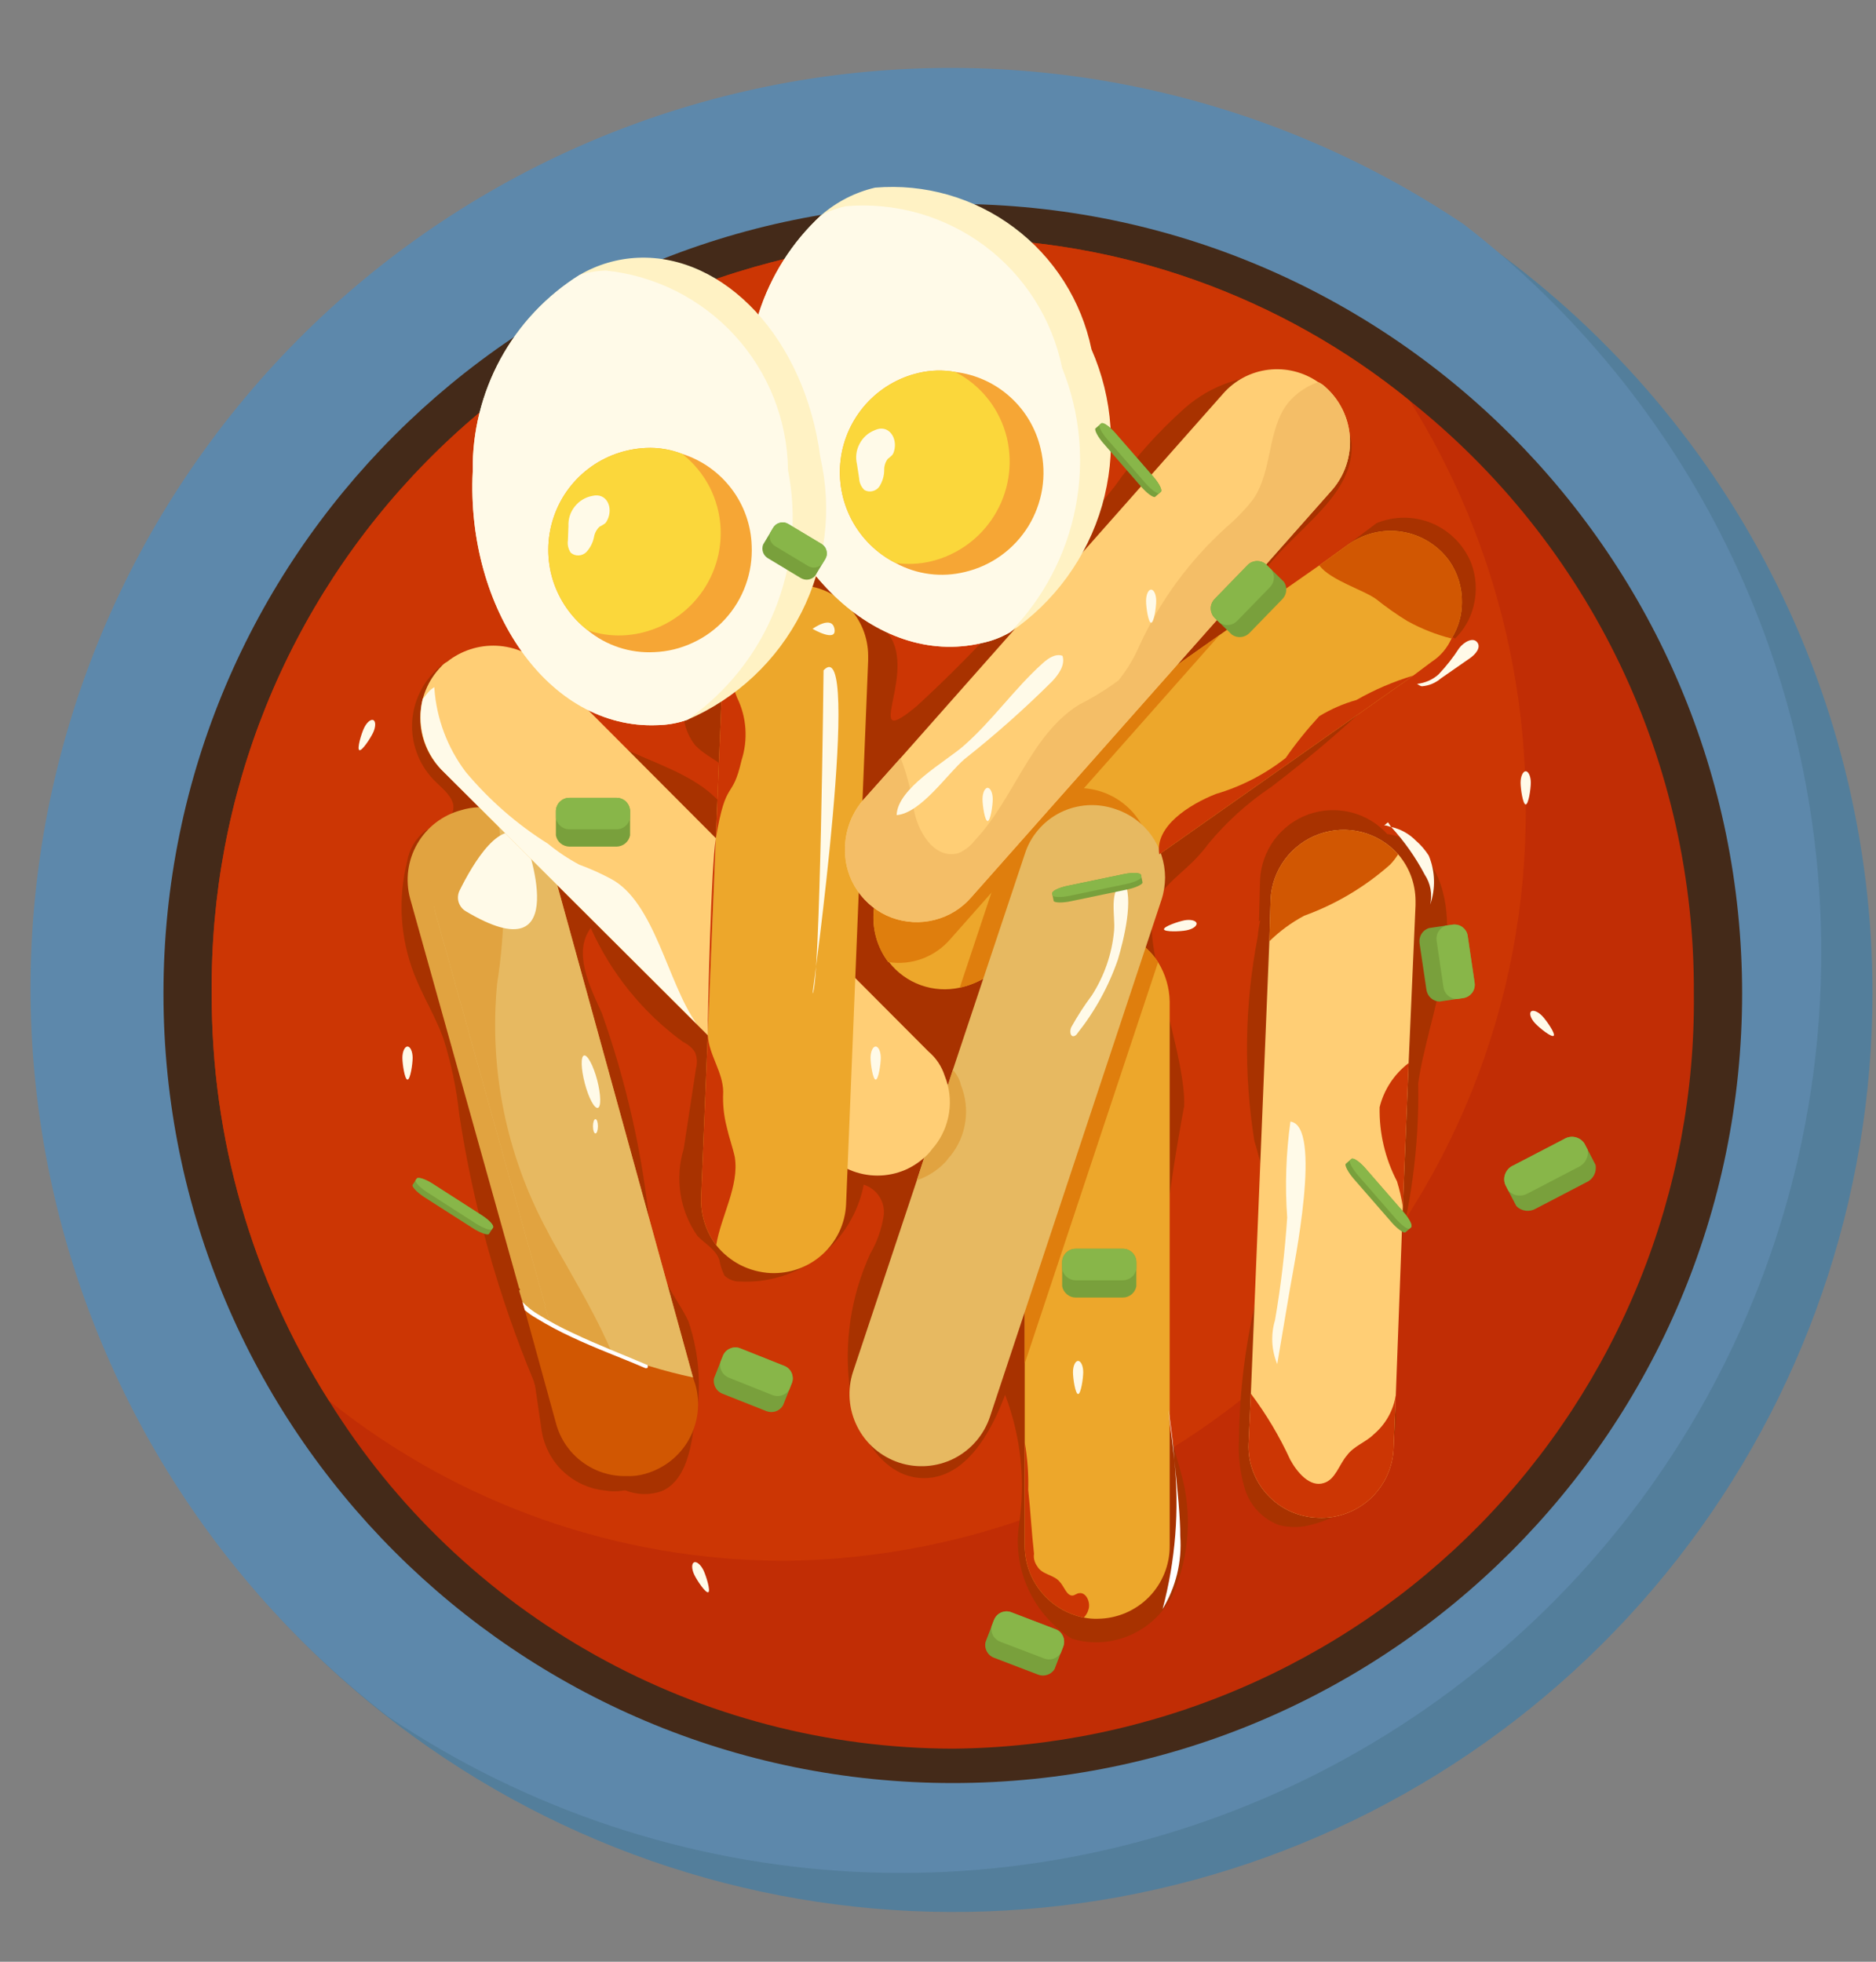 <svg width="22" height="23" viewBox="0 0 22 23" fill="none" xmlns="http://www.w3.org/2000/svg">
<rect x="0" y="0" width="22" height="23" fill="#808080" stroke="none"/>
<path d="M21.959 11.648C21.957 14.052 21.152 16.386 19.671 18.279C18.19 20.173 16.118 21.517 13.786 22.098C11.453 22.678 8.993 22.463 6.798 21.485C4.602 20.507 2.796 18.823 1.667 16.701C0.538 14.579 0.151 12.14 0.568 9.772C0.984 7.405 2.18 5.245 3.965 3.635C5.751 2.026 8.023 1.059 10.421 0.889C12.819 0.72 15.204 1.357 17.199 2.699C18.665 3.686 19.866 5.019 20.696 6.579C21.526 8.14 21.96 9.88 21.959 11.648Z" fill="#537E9B"/>
<path d="M21.358 11.174C21.358 13.13 20.825 15.049 19.818 16.726C18.81 18.403 17.366 19.774 15.639 20.694C13.912 21.613 11.968 22.045 10.014 21.945C8.061 21.844 6.171 21.215 4.548 20.123C2.333 18.41 0.871 15.904 0.47 13.133C0.068 10.362 0.76 7.543 2.399 5.273C4.037 3.002 6.494 1.458 9.25 0.965C12.006 0.472 14.846 1.07 17.169 2.632C18.474 3.641 19.531 4.935 20.257 6.416C20.983 7.897 21.36 9.525 21.358 11.174Z" fill="#5D88AB"/>
<path d="M11.174 20.905C16.286 20.905 20.43 16.76 20.43 11.648C20.43 6.535 16.286 2.391 11.174 2.391C6.061 2.391 1.917 6.535 1.917 11.648C1.917 16.76 6.061 20.905 11.174 20.905Z" fill="#442A19"/>
<path d="M19.864 11.648C19.876 12.8 19.66 13.943 19.229 15.012C18.798 16.08 18.161 17.054 17.354 17.876C16.547 18.698 15.586 19.353 14.525 19.804C13.465 20.255 12.326 20.492 11.174 20.502C9.708 20.499 8.267 20.123 6.987 19.409C5.707 18.695 4.629 17.667 3.857 16.422C2.953 14.994 2.477 13.338 2.483 11.648C2.472 10.496 2.688 9.353 3.118 8.284C3.549 7.215 4.186 6.242 4.993 5.42C5.8 4.597 6.762 3.942 7.822 3.492C8.883 3.041 10.021 2.804 11.174 2.794C13.126 2.795 15.018 3.467 16.532 4.698C17.578 5.529 18.421 6.586 18.998 7.79C19.575 8.994 19.871 10.313 19.864 11.648Z" fill="#C12D05"/>
<path d="M17.892 9.445C17.913 11.771 17.009 14.01 15.379 15.67C13.75 17.33 11.528 18.276 9.202 18.299C7.258 18.299 5.373 17.637 3.857 16.422C2.953 14.994 2.477 13.338 2.483 11.648C2.472 10.496 2.688 9.353 3.118 8.284C3.549 7.215 4.186 6.242 4.993 5.42C5.8 4.597 6.762 3.942 7.822 3.492C8.883 3.041 10.021 2.804 11.174 2.794C13.126 2.795 15.018 3.467 16.532 4.698C17.421 6.121 17.893 7.766 17.892 9.445Z" fill="#CC3604"/>
<path d="M16.273 9.784C16.246 9.828 16.214 9.869 16.178 9.907C15.883 10.167 15.542 10.37 15.172 10.505C15.022 10.584 14.884 10.685 14.764 10.804L14.777 10.315C14.785 10.145 14.844 9.981 14.945 9.844C15.047 9.708 15.187 9.604 15.347 9.547C15.508 9.491 15.681 9.483 15.846 9.525C16.011 9.567 16.16 9.657 16.273 9.784V9.784Z" fill="#A83200"/>
<path d="M16.631 12.704C16.645 13.445 16.545 14.184 16.334 14.895C16.247 15.041 16.178 15.197 16.129 15.36C16.052 15.735 16.303 16.094 16.365 16.472C16.397 16.782 16.317 17.094 16.139 17.351C15.961 17.608 15.697 17.793 15.395 17.872C15.267 17.911 15.131 17.914 15.001 17.881C14.907 17.847 14.823 17.792 14.754 17.72C14.684 17.648 14.633 17.561 14.602 17.467C14.543 17.276 14.518 17.077 14.529 16.878C14.536 16.291 14.611 15.706 14.754 15.137C14.834 14.881 14.882 14.616 14.899 14.348C14.871 14.018 14.808 13.693 14.71 13.377C14.583 12.584 14.596 11.775 14.749 10.986C14.761 10.844 14.794 10.704 14.846 10.571C15.095 10.026 16.202 9.437 16.683 9.998C17.305 10.724 16.74 11.903 16.631 12.704Z" fill="#A83200"/>
<path d="M12.367 6.551C12.61 6.274 12.845 5.991 13.073 5.701C13.312 5.365 13.588 5.057 13.896 4.783C14.051 4.647 14.232 4.543 14.428 4.478C14.623 4.413 14.83 4.387 15.036 4.403C15.241 4.425 15.433 4.515 15.581 4.66C15.729 4.804 15.823 4.994 15.85 5.199C15.893 6.006 14.705 6.399 14.606 7.202C15.116 7.045 15.49 6.5 16.023 6.509C16.132 6.516 16.238 6.547 16.334 6.599C16.429 6.651 16.513 6.723 16.579 6.81C16.644 6.898 16.691 6.998 16.714 7.104C16.738 7.21 16.739 7.321 16.717 7.427C16.632 7.663 16.486 7.871 16.293 8.031C15.856 8.457 15.394 8.856 14.909 9.226C14.631 9.412 14.382 9.637 14.169 9.895C13.86 10.319 13.493 10.368 13.507 10.893C13.521 11.418 13.905 12.443 13.887 12.967C13.706 13.93 13.589 14.903 13.536 15.88C13.615 16.351 13.72 16.818 13.852 17.277C13.982 17.741 13.95 18.236 13.76 18.68C13.659 18.896 13.482 19.069 13.264 19.167C13.046 19.265 12.799 19.282 12.57 19.213C12.349 19.076 12.173 18.877 12.063 18.641C11.953 18.405 11.913 18.142 11.949 17.884C12.029 17.369 11.973 16.841 11.787 16.354C11.617 16.804 11.327 17.323 10.845 17.33C10.349 17.338 10.036 16.784 9.968 16.293C9.894 15.749 9.977 15.195 10.207 14.696C10.287 14.559 10.339 14.409 10.363 14.253C10.373 14.174 10.355 14.095 10.312 14.029C10.269 13.962 10.204 13.913 10.129 13.89C10.064 14.223 9.881 14.521 9.613 14.729C9.346 14.938 9.012 15.043 8.674 15.025C8.641 15.026 8.609 15.02 8.579 15.008C8.548 14.996 8.521 14.979 8.497 14.956C8.467 14.898 8.446 14.836 8.436 14.771C8.394 14.65 8.269 14.582 8.179 14.491C8.076 14.344 8.008 14.175 7.981 13.998C7.953 13.821 7.966 13.64 8.018 13.469L8.162 12.527C8.179 12.464 8.175 12.398 8.151 12.337C8.116 12.284 8.067 12.243 8.01 12.216C7.539 11.873 7.166 11.412 6.928 10.88C6.718 11.164 6.91 11.555 7.057 11.876C7.345 12.687 7.535 13.529 7.622 14.385C7.656 14.614 7.723 14.837 7.82 15.047C7.897 15.2 8.002 15.337 8.073 15.492C8.214 15.905 8.234 16.35 8.131 16.774C8.09 17.051 8.016 17.375 7.757 17.484C7.618 17.532 7.466 17.528 7.329 17.472C7.071 17.343 6.843 17.162 6.658 16.941C6.473 16.719 6.337 16.462 6.256 16.184C5.841 15.185 5.549 14.138 5.386 13.068C5.354 12.764 5.291 12.464 5.199 12.173C5.104 11.913 4.955 11.675 4.855 11.416C4.694 10.998 4.665 10.54 4.774 10.105C4.796 9.965 4.869 9.838 4.978 9.748C5.094 9.669 5.272 9.648 5.311 9.513C5.351 9.379 5.213 9.266 5.112 9.169C5.024 9.085 4.955 8.985 4.907 8.874C4.859 8.762 4.833 8.643 4.832 8.522C4.831 8.401 4.855 8.281 4.901 8.169C4.947 8.057 5.015 7.956 5.101 7.87C5.187 7.785 5.289 7.718 5.401 7.673C5.514 7.628 5.634 7.606 5.755 7.608C5.876 7.61 5.995 7.636 6.106 7.685C6.217 7.734 6.316 7.805 6.399 7.893C6.535 8.037 6.62 8.221 6.748 8.372C7.205 8.912 8.104 8.924 8.516 9.498C8.693 9.462 8.691 9.189 8.568 9.057C8.446 8.925 8.261 8.862 8.143 8.726C8.07 8.628 8.026 8.512 8.015 8.391C8.004 8.27 8.026 8.148 8.08 8.038C8.26 7.622 8.481 7.226 8.742 6.855C8.92 6.68 9.538 6.785 9.788 6.778C10.056 6.771 10.27 7.227 10.427 7.445C10.758 7.907 10.09 8.827 10.75 8.279C11.332 7.745 11.872 7.167 12.367 6.551Z" fill="#A83200"/>
<path d="M17.281 7.104C17.246 7.249 17.171 7.382 17.064 7.486C16.899 7.4 16.746 7.293 16.609 7.168C16.503 7.062 16.403 6.95 16.311 6.832C16.191 6.691 15.846 6.629 15.754 6.426L16.142 6.134C16.349 6.048 16.583 6.048 16.79 6.134C16.998 6.221 17.163 6.386 17.249 6.593C17.313 6.756 17.324 6.935 17.281 7.104Z" fill="#A83200"/>
<path d="M7.318 17.475C7.241 17.488 7.162 17.488 7.085 17.474C6.902 17.454 6.73 17.373 6.597 17.245C6.464 17.117 6.378 16.948 6.351 16.766L6.151 15.398C6.709 15.842 7.337 16.189 8.011 16.424L8.028 16.508C8.045 16.618 8.04 16.731 8.014 16.839C7.987 16.947 7.94 17.049 7.874 17.139C7.808 17.229 7.725 17.305 7.63 17.363C7.534 17.42 7.428 17.459 7.318 17.475Z" fill="#A83200"/>
<path d="M8.127 16.15C7.946 16.129 7.768 16.088 7.597 16.027C7.22 15.893 6.852 15.733 6.495 15.551C6.488 15.552 6.48 15.551 6.473 15.549C6.466 15.547 6.46 15.543 6.454 15.538V15.524C6.345 15.47 6.25 15.415 6.155 15.361L6.128 15.266L6.087 15.13C6.101 15.13 6.101 15.116 6.087 15.102L4.809 10.533C4.751 10.316 4.782 10.086 4.894 9.892C5.006 9.698 5.191 9.557 5.407 9.499C5.54 9.458 5.682 9.453 5.818 9.484C5.954 9.515 6.08 9.581 6.182 9.676C6.31 9.783 6.405 9.924 6.454 10.084L8.127 16.15Z" fill="#E1A340"/>
<path d="M8.127 16.15C7.946 16.129 7.768 16.088 7.597 16.027C7.255 15.913 6.923 15.772 6.604 15.606C6.571 15.582 6.534 15.564 6.495 15.551C6.488 15.552 6.48 15.552 6.473 15.549C6.466 15.547 6.46 15.543 6.454 15.538V15.524L6.427 15.442L6.386 15.306C6.4 15.306 6.4 15.293 6.386 15.279L5.108 10.71C5.062 10.538 5.072 10.356 5.135 10.19C5.199 10.024 5.313 9.882 5.461 9.785C5.538 9.738 5.62 9.701 5.706 9.676C5.861 9.628 6.027 9.628 6.182 9.676C6.31 9.783 6.405 9.924 6.454 10.084L8.127 16.15Z" fill="#E7B961"/>
<path d="M7.286 16.441C7.272 16.468 6.617 15.578 6.604 15.606C6.571 15.582 6.534 15.564 6.495 15.551C6.488 15.552 6.48 15.551 6.473 15.549C6.466 15.547 6.46 15.543 6.454 15.538V15.524L6.427 15.442L6.386 15.306C6.4 15.306 6.4 15.293 6.386 15.279L5.108 10.709C5.013 10.356 4.981 9.83 5.281 9.64C5.417 9.857 5.698 9.334 5.834 9.565C5.934 10.219 5.932 10.885 5.829 11.539C5.734 12.537 5.938 13.54 6.413 14.422C6.577 14.762 7.436 16.074 7.286 16.441Z" fill="#E1A340"/>
<path d="M7.569 17.279C7.494 17.301 7.416 17.31 7.338 17.306C7.154 17.309 6.973 17.25 6.826 17.139C6.678 17.029 6.571 16.872 6.522 16.694L6.155 15.361C6.763 15.733 7.43 15.999 8.127 16.15L8.154 16.231C8.185 16.338 8.194 16.451 8.181 16.561C8.168 16.672 8.134 16.779 8.079 16.877C8.025 16.974 7.952 17.059 7.865 17.128C7.777 17.197 7.677 17.248 7.569 17.279Z" fill="#D15702"/>
<path d="M17.144 7.064C17.144 7.214 17.101 7.36 17.022 7.486C16.973 7.597 16.893 7.692 16.791 7.758L16.573 7.921L13.595 10.016L13.499 10.084V10.097L11.582 11.444C11.482 11.508 11.371 11.555 11.255 11.58C11.103 11.613 10.944 11.603 10.797 11.55C10.65 11.497 10.522 11.404 10.426 11.281C10.412 11.281 10.412 11.267 10.398 11.253C10.268 11.067 10.217 10.837 10.255 10.613C10.293 10.389 10.418 10.189 10.602 10.056L14.302 7.445L15.471 6.629L15.811 6.384C15.994 6.253 16.221 6.199 16.442 6.235C16.664 6.27 16.863 6.393 16.995 6.575C17.095 6.718 17.147 6.89 17.144 7.064Z" fill="#EDA72B"/>
<path d="M13.499 10.084V10.097L11.582 11.444C11.482 11.508 11.371 11.555 11.255 11.58L11.84 9.825C11.903 9.633 12.032 9.47 12.204 9.364C12.376 9.259 12.58 9.218 12.78 9.249C12.979 9.28 13.161 9.381 13.293 9.534C13.425 9.687 13.498 9.882 13.499 10.084V10.084Z" fill="#DF7E0D"/>
<path d="M14.302 7.445L11.146 11.009C11.059 11.111 10.947 11.19 10.821 11.238C10.695 11.286 10.559 11.3 10.426 11.281C10.412 11.281 10.412 11.267 10.398 11.253C10.268 11.067 10.217 10.837 10.255 10.613C10.293 10.389 10.418 10.189 10.602 10.057L14.302 7.445Z" fill="#DF7E0D"/>
<path d="M13.717 11.743V18.122C13.719 18.347 13.631 18.564 13.473 18.725C13.315 18.885 13.099 18.977 12.874 18.979C12.819 18.981 12.764 18.976 12.71 18.965C12.515 18.926 12.339 18.821 12.213 18.667C12.086 18.514 12.017 18.321 12.017 18.122V11.743C12.019 11.518 12.11 11.302 12.271 11.144C12.431 10.986 12.648 10.898 12.874 10.9C13.014 10.899 13.152 10.933 13.276 10.999C13.4 11.066 13.505 11.163 13.581 11.281C13.667 11.42 13.714 11.579 13.717 11.743Z" fill="#EDA72B"/>
<path d="M13.581 11.281L12.017 15.986V11.743C12.019 11.518 12.11 11.302 12.271 11.144C12.431 10.986 12.648 10.898 12.874 10.9C13.014 10.899 13.152 10.933 13.276 10.999C13.4 11.066 13.505 11.163 13.581 11.281Z" fill="#DF7E0D"/>
<path d="M13.663 10.288C13.662 10.376 13.649 10.463 13.622 10.546L11.609 16.612C11.538 16.824 11.386 17 11.186 17.101C10.986 17.201 10.754 17.218 10.542 17.148C10.329 17.077 10.153 16.926 10.053 16.726C9.952 16.526 9.934 16.294 10.004 16.082L10.752 13.838L11.174 12.545L12.017 10.016C12.05 9.91 12.104 9.813 12.176 9.729C12.248 9.644 12.336 9.576 12.435 9.526C12.534 9.477 12.642 9.448 12.752 9.441C12.863 9.434 12.973 9.449 13.078 9.485C13.248 9.54 13.396 9.647 13.501 9.792C13.605 9.936 13.662 10.109 13.663 10.288Z" fill="#E7B961"/>
<path d="M11.146 13.552C11.119 13.579 11.106 13.606 11.078 13.633C10.987 13.726 10.875 13.796 10.752 13.838L11.174 12.545C11.221 12.595 11.254 12.656 11.269 12.722C11.324 12.859 11.342 13.008 11.32 13.154C11.299 13.3 11.239 13.437 11.146 13.552Z" fill="#E1A340"/>
<path d="M16.6 10.56V10.614L16.519 12.464L16.451 14.15L16.369 16.354L16.342 16.993C16.33 17.216 16.23 17.426 16.065 17.576C15.899 17.726 15.681 17.805 15.458 17.795C15.347 17.792 15.238 17.767 15.136 17.722C15.035 17.677 14.944 17.611 14.868 17.53C14.792 17.45 14.733 17.354 14.694 17.25C14.655 17.146 14.637 17.036 14.642 16.925L14.669 16.34L14.886 11.036L14.9 10.546C14.908 10.376 14.967 10.213 15.068 10.076C15.17 9.939 15.31 9.836 15.47 9.779C15.631 9.722 15.804 9.714 15.969 9.756C16.134 9.799 16.283 9.889 16.396 10.016C16.527 10.167 16.599 10.36 16.6 10.56Z" fill="#FFCE75"/>
<path d="M7.583 16C7.297 15.878 7.012 15.769 6.726 15.633C6.586 15.569 6.45 15.496 6.318 15.415C6.248 15.374 6.184 15.324 6.128 15.266L6.155 15.361C6.197 15.397 6.243 15.429 6.291 15.456C6.423 15.537 6.559 15.609 6.699 15.674C6.985 15.81 7.284 15.918 7.569 16.041C7.583 16.041 7.597 16.041 7.597 16.027C7.597 16.014 7.597 16 7.583 16Z" fill="white"/>
<path d="M5.461 10.683C5.421 10.659 5.392 10.621 5.378 10.576C5.365 10.532 5.369 10.484 5.389 10.442C5.537 10.142 5.889 9.528 6.159 9.846C6.159 9.846 6.761 11.46 5.461 10.683Z" fill="#FFFAE8"/>
<path d="M10.956 13.443C10.929 13.47 10.915 13.498 10.888 13.525C10.811 13.606 10.719 13.671 10.616 13.716C10.513 13.76 10.402 13.783 10.29 13.783C10.178 13.783 10.067 13.76 9.964 13.716C9.861 13.671 9.768 13.606 9.691 13.525L5.176 9.023C5.017 8.861 4.929 8.644 4.929 8.418C4.929 8.191 5.017 7.974 5.176 7.812C5.195 7.79 5.218 7.772 5.244 7.758C5.409 7.628 5.615 7.561 5.825 7.571C6.035 7.581 6.235 7.667 6.386 7.812L10.888 12.328C10.977 12.403 11.043 12.502 11.079 12.614C11.134 12.75 11.152 12.899 11.13 13.045C11.108 13.191 11.049 13.328 10.956 13.443Z" fill="#FFCE75"/>
<path d="M10.181 7.69V7.745L9.922 14.123C9.911 14.347 9.811 14.556 9.646 14.706C9.48 14.857 9.262 14.935 9.038 14.926C8.915 14.92 8.794 14.888 8.683 14.832C8.573 14.775 8.476 14.696 8.399 14.599C8.278 14.439 8.216 14.242 8.222 14.042L8.481 7.717V7.676C8.485 7.565 8.512 7.455 8.558 7.354C8.605 7.252 8.672 7.161 8.754 7.085C8.836 7.009 8.932 6.951 9.037 6.912C9.142 6.873 9.253 6.856 9.365 6.861C9.582 6.864 9.79 6.953 9.943 7.108C10.095 7.263 10.181 7.472 10.181 7.69Z" fill="#EDA72B"/>
<path d="M8.168 12.002L5.176 9.023C5.073 8.914 5 8.781 4.962 8.636C4.924 8.491 4.922 8.339 4.958 8.193C4.985 8.166 4.999 8.139 5.026 8.112C5.045 8.09 5.068 8.071 5.094 8.057V8.071C5.119 8.426 5.247 8.766 5.461 9.05C5.737 9.38 6.063 9.665 6.427 9.893C6.541 9.987 6.664 10.069 6.794 10.138C6.92 10.184 7.043 10.239 7.161 10.302C7.678 10.573 7.828 11.525 8.168 12.002Z" fill="#FFFAE8"/>
<path d="M7.011 12.989C7.051 12.979 7.047 12.832 7.003 12.663C6.958 12.493 6.889 12.364 6.849 12.375C6.809 12.385 6.813 12.531 6.858 12.701C6.902 12.871 6.971 13 7.011 12.989Z" fill="#FFFAE8"/>
<path d="M6.983 13.289C6.999 13.289 7.012 13.251 7.012 13.205C7.012 13.158 6.999 13.121 6.983 13.121C6.967 13.121 6.954 13.158 6.954 13.205C6.954 13.251 6.967 13.289 6.983 13.289Z" fill="#FFFAE8"/>
<path d="M8.522 13.212C8.549 13.334 8.59 13.443 8.617 13.566C8.671 13.906 8.454 14.259 8.399 14.599C8.278 14.439 8.216 14.242 8.222 14.042L8.481 7.717C8.549 7.867 8.603 8.084 8.644 8.18C8.756 8.408 8.774 8.672 8.696 8.914C8.585 9.402 8.517 9.106 8.395 9.827C8.34 10.153 8.3 11.812 8.3 12.138C8.314 12.369 8.481 12.573 8.481 12.804C8.474 12.941 8.488 13.079 8.522 13.212Z" fill="#CC3604"/>
<path d="M9.529 7.373C9.529 7.373 9.755 7.207 9.786 7.373C9.816 7.54 9.529 7.373 9.529 7.373Z" fill="#FFFAE8"/>
<path d="M9.658 7.859C9.658 7.859 9.619 11.569 9.529 11.648C9.529 11.648 10.116 7.373 9.658 7.859Z" fill="#FFFAE8"/>
<path d="M15.621 5.745L11.391 10.519C11.278 10.65 11.128 10.743 10.961 10.785C10.793 10.828 10.617 10.818 10.455 10.758C10.294 10.697 10.155 10.588 10.057 10.445C9.959 10.303 9.907 10.134 9.909 9.961C9.908 9.753 9.98 9.551 10.113 9.39L10.562 8.887L14.343 4.616C14.479 4.46 14.668 4.36 14.874 4.335C15.08 4.31 15.288 4.362 15.458 4.48C15.488 4.494 15.516 4.512 15.54 4.535C15.71 4.685 15.815 4.896 15.83 5.123C15.845 5.35 15.77 5.574 15.621 5.745Z" fill="#FFCE75"/>
<path d="M16.995 6.575C16.863 6.393 16.664 6.27 16.442 6.235C16.221 6.199 15.994 6.253 15.811 6.384L15.471 6.629C15.607 6.806 15.988 6.915 16.138 7.024C16.255 7.117 16.377 7.204 16.505 7.282C16.668 7.372 16.842 7.441 17.022 7.486C17.101 7.36 17.144 7.214 17.144 7.064C17.147 6.89 17.095 6.718 16.995 6.575Z" fill="#D15702"/>
<path d="M15.471 8.397C15.329 8.551 15.197 8.715 15.077 8.887C14.834 9.078 14.557 9.221 14.261 9.308C13.948 9.431 13.54 9.689 13.595 10.016L16.573 7.921C16.341 7.991 16.117 8.087 15.907 8.207C15.754 8.25 15.607 8.314 15.471 8.397Z" fill="#CC3604"/>
<path d="M16.111 16.816C16.25 16.698 16.342 16.534 16.369 16.354L16.342 16.993C16.33 17.216 16.23 17.426 16.065 17.576C15.899 17.726 15.681 17.805 15.458 17.795C15.347 17.792 15.238 17.767 15.136 17.722C15.035 17.677 14.944 17.611 14.868 17.53C14.792 17.45 14.733 17.354 14.694 17.25C14.655 17.146 14.637 17.036 14.642 16.925L14.669 16.34C14.85 16.581 15.005 16.841 15.131 17.115C15.213 17.265 15.363 17.442 15.526 17.387C15.662 17.346 15.703 17.17 15.798 17.061C15.879 16.952 16.015 16.911 16.111 16.816Z" fill="#CC3604"/>
<path d="M16.519 12.464L16.451 14.15C16.436 14.049 16.413 13.949 16.383 13.851C16.243 13.582 16.173 13.283 16.179 12.981C16.23 12.775 16.35 12.593 16.519 12.464Z" fill="#CC3604"/>
<path d="M16.396 10.016C16.369 10.06 16.337 10.101 16.301 10.138C16.006 10.399 15.665 10.602 15.295 10.736C15.145 10.816 15.007 10.917 14.886 11.036L14.9 10.546C14.908 10.376 14.967 10.212 15.068 10.076C15.17 9.939 15.31 9.836 15.47 9.779C15.631 9.722 15.804 9.714 15.969 9.756C16.134 9.799 16.283 9.889 16.396 10.016Z" fill="#D15702"/>
<path d="M12.765 18.87C12.755 18.906 12.736 18.938 12.71 18.965C12.515 18.926 12.339 18.821 12.213 18.667C12.086 18.514 12.017 18.321 12.017 18.122V16.911C12.049 17.095 12.063 17.282 12.058 17.469C12.085 17.714 12.098 17.972 12.126 18.217C12.122 18.243 12.123 18.27 12.131 18.296C12.138 18.322 12.15 18.346 12.166 18.367C12.221 18.462 12.357 18.462 12.425 18.543C12.479 18.598 12.507 18.707 12.575 18.707C12.602 18.707 12.629 18.679 12.656 18.679C12.738 18.666 12.792 18.788 12.765 18.87Z" fill="#CC3604"/>
<path d="M15.621 5.745L11.391 10.519C11.278 10.65 11.128 10.743 10.961 10.785C10.793 10.828 10.617 10.818 10.455 10.758C10.294 10.697 10.155 10.588 10.057 10.445C9.959 10.303 9.907 10.134 9.909 9.961C9.908 9.753 9.98 9.551 10.113 9.39L10.562 8.887C10.633 9.071 10.684 9.263 10.711 9.458C10.752 9.744 10.956 10.084 11.242 10.002C11.317 9.969 11.382 9.918 11.432 9.853C11.895 9.363 12.085 8.615 12.656 8.261C12.818 8.179 12.973 8.084 13.118 7.976C13.218 7.851 13.3 7.714 13.363 7.568C13.605 7.041 13.953 6.569 14.383 6.18C14.498 6.082 14.603 5.973 14.696 5.854C14.927 5.514 14.859 5.038 15.104 4.725C15.197 4.613 15.32 4.528 15.458 4.48C15.488 4.494 15.515 4.512 15.539 4.535C15.71 4.685 15.815 4.896 15.83 5.123C15.845 5.35 15.77 5.574 15.621 5.745Z" fill="#F4BE67"/>
<path d="M12.34 7.987C12.416 7.905 12.494 7.797 12.46 7.689C12.378 7.659 12.292 7.718 12.227 7.777C11.894 8.076 11.636 8.452 11.299 8.746C11.085 8.933 10.524 9.241 10.515 9.557C10.801 9.532 11.107 9.075 11.312 8.899C11.672 8.615 12.015 8.31 12.34 7.987Z" fill="#FFFAE8"/>
<path d="M13.177 10.327C12.997 10.444 13.081 10.731 13.065 10.911C13.041 11.181 12.951 11.441 12.805 11.669C12.716 11.788 12.635 11.913 12.563 12.043C12.544 12.083 12.547 12.153 12.591 12.149C12.6 12.147 12.609 12.143 12.616 12.137C12.624 12.131 12.63 12.124 12.634 12.116C12.841 11.856 13.002 11.563 13.11 11.249C13.175 11.03 13.304 10.524 13.177 10.327Z" fill="#FFFAE8"/>
<path d="M13.772 17.12C13.76 16.962 13.743 16.796 13.717 16.621C13.679 16.36 13.725 16.697 13.772 17.12Z" fill="white"/>
<path d="M13.634 18.865C13.79 18.608 13.863 18.309 13.841 18.009C13.843 17.808 13.807 17.44 13.772 17.12C13.832 17.705 13.785 18.296 13.634 18.865Z" fill="white"/>
<path d="M11.847 7.412C11.742 7.473 11.629 7.516 11.511 7.54C10.265 7.831 9.051 6.613 8.828 5.025C8.735 4.575 8.759 4.108 8.899 3.671C9.039 3.233 9.29 2.838 9.627 2.526C9.809 2.367 10.027 2.255 10.262 2.2C10.844 2.151 11.423 2.317 11.891 2.667C12.358 3.016 12.682 3.524 12.8 4.096C13.054 4.673 13.098 5.321 12.924 5.927C12.749 6.532 12.368 7.058 11.847 7.412Z" fill="#FFF2C4"/>
<path d="M11.847 7.412C11.742 7.473 11.629 7.516 11.511 7.54C10.265 7.831 9.051 6.613 8.828 5.025C8.735 4.575 8.759 4.108 8.899 3.671C9.039 3.233 9.29 2.838 9.627 2.526C9.718 2.476 9.816 2.44 9.918 2.418C10.5 2.368 11.08 2.534 11.548 2.883C12.016 3.233 12.339 3.742 12.456 4.315C12.666 4.835 12.72 5.404 12.612 5.954C12.504 6.504 12.238 7.01 11.847 7.412Z" fill="#FFFAE8"/>
<path d="M12.204 5.263C12.241 5.416 12.247 5.575 12.222 5.731C12.197 5.886 12.142 6.035 12.06 6.169C11.977 6.303 11.869 6.42 11.741 6.512C11.614 6.604 11.469 6.67 11.316 6.706C11.04 6.774 10.75 6.736 10.501 6.6C10.283 6.489 10.104 6.313 9.989 6.097C9.874 5.881 9.829 5.635 9.858 5.393C9.887 5.15 9.991 4.922 10.154 4.739C10.317 4.557 10.532 4.429 10.77 4.373C10.912 4.339 11.059 4.335 11.202 4.361C11.442 4.39 11.667 4.492 11.846 4.654C12.025 4.815 12.15 5.028 12.204 5.263Z" fill="#F6A635"/>
<path d="M11.809 5.138C11.881 5.449 11.828 5.775 11.659 6.046C11.491 6.317 11.222 6.51 10.912 6.583C10.777 6.614 10.638 6.62 10.501 6.6C10.283 6.489 10.104 6.313 9.989 6.097C9.874 5.881 9.829 5.635 9.858 5.393C9.887 5.15 9.991 4.922 10.154 4.739C10.317 4.557 10.532 4.429 10.77 4.373C10.912 4.339 11.059 4.335 11.202 4.361C11.354 4.439 11.486 4.549 11.591 4.683C11.695 4.817 11.77 4.972 11.809 5.138Z" fill="#FBD73B"/>
<path d="M10.05 5.443L10.075 5.607C10.077 5.659 10.099 5.709 10.137 5.745C10.166 5.762 10.201 5.766 10.233 5.758C10.266 5.75 10.295 5.731 10.313 5.703C10.349 5.645 10.369 5.579 10.369 5.512C10.368 5.465 10.382 5.419 10.41 5.381C10.43 5.366 10.448 5.35 10.465 5.333C10.474 5.32 10.481 5.305 10.485 5.289C10.53 5.132 10.418 4.97 10.26 5.043C10.182 5.073 10.118 5.13 10.08 5.204C10.041 5.277 10.03 5.363 10.05 5.443Z" fill="#FFFAE8"/>
<path d="M8.061 8.439C7.947 8.479 7.828 8.5 7.707 8.502C6.429 8.554 5.465 7.13 5.544 5.528C5.537 5.068 5.649 4.615 5.868 4.211C6.088 3.807 6.408 3.467 6.798 3.223C7.006 3.101 7.242 3.032 7.483 3.022C8.492 2.981 9.438 3.963 9.62 5.361C9.761 5.976 9.682 6.62 9.398 7.182C9.113 7.745 8.64 8.189 8.061 8.439Z" fill="#FFF2C4"/>
<path d="M8.061 8.439C7.947 8.479 7.828 8.5 7.707 8.502C6.429 8.554 5.465 7.13 5.544 5.528C5.537 5.068 5.649 4.615 5.868 4.211C6.088 3.807 6.408 3.467 6.798 3.223C6.897 3.192 7 3.175 7.104 3.172C7.685 3.232 8.224 3.504 8.618 3.935C9.012 4.366 9.234 4.927 9.241 5.512C9.35 6.061 9.296 6.631 9.086 7.151C8.877 7.671 8.52 8.118 8.061 8.439Z" fill="#FFFAE8"/>
<path d="M8.815 6.396C8.822 6.553 8.799 6.71 8.745 6.858C8.692 7.006 8.61 7.142 8.503 7.259C8.397 7.375 8.269 7.469 8.126 7.535C7.984 7.602 7.829 7.64 7.672 7.646C7.389 7.661 7.11 7.569 6.891 7.389C6.698 7.239 6.556 7.033 6.483 6.8C6.411 6.566 6.412 6.316 6.487 6.082C6.561 5.849 6.705 5.645 6.9 5.496C7.094 5.348 7.33 5.263 7.574 5.252C7.72 5.245 7.865 5.269 8.001 5.322C8.231 5.395 8.432 5.538 8.578 5.73C8.724 5.922 8.807 6.155 8.815 6.396Z" fill="#F6A635"/>
<path d="M8.451 6.199C8.464 6.518 8.35 6.828 8.133 7.063C7.917 7.297 7.617 7.437 7.298 7.45C7.16 7.455 7.022 7.434 6.891 7.389C6.698 7.239 6.556 7.033 6.483 6.8C6.411 6.566 6.412 6.316 6.487 6.082C6.561 5.849 6.705 5.645 6.9 5.496C7.094 5.348 7.33 5.263 7.574 5.252C7.72 5.245 7.865 5.269 8.001 5.322C8.135 5.427 8.244 5.56 8.322 5.711C8.399 5.862 8.443 6.029 8.451 6.199Z" fill="#FBD73B"/>
<path d="M6.666 6.169L6.66 6.333C6.652 6.385 6.664 6.439 6.694 6.481C6.72 6.503 6.753 6.514 6.787 6.512C6.82 6.511 6.852 6.496 6.876 6.473C6.922 6.423 6.953 6.362 6.966 6.296C6.974 6.249 6.997 6.207 7.031 6.175C7.053 6.164 7.074 6.152 7.094 6.138C7.106 6.127 7.115 6.113 7.122 6.098C7.195 5.953 7.116 5.773 6.947 5.814C6.865 5.829 6.792 5.873 6.74 5.939C6.688 6.004 6.662 6.085 6.666 6.169Z" fill="#FFFAE8"/>
<path d="M15.133 13.15C15.081 13.523 15.068 13.9 15.095 14.275C15.068 14.678 15.021 15.081 14.952 15.479C14.901 15.649 14.911 15.83 14.978 15.993C15.028 15.697 15.078 15.402 15.128 15.106C15.174 14.834 15.512 13.198 15.133 13.15Z" fill="#FFFAE8"/>
<path d="M16.755 10.031C16.714 9.967 16.664 9.908 16.606 9.858C16.527 9.777 16.426 9.72 16.315 9.696C16.469 9.865 16.602 10.053 16.708 10.255C16.742 10.306 16.765 10.364 16.776 10.424C16.787 10.484 16.785 10.545 16.772 10.605C16.837 10.418 16.831 10.214 16.755 10.031Z" fill="#FFFAE8"/>
<path d="M16.232 9.679C16.261 9.673 16.287 9.692 16.315 9.696C16.3 9.68 16.291 9.657 16.276 9.641L16.232 9.679Z" fill="#FFFAE8"/>
<path d="M17.112 7.599C17.041 7.709 16.96 7.812 16.87 7.907C16.8 7.97 16.711 8.008 16.618 8.018C16.638 8.029 16.655 8.046 16.678 8.046C16.759 8.039 16.835 8.007 16.897 7.954L17.238 7.717C17.3 7.674 17.369 7.597 17.327 7.535C17.277 7.462 17.165 7.529 17.112 7.599Z" fill="#FFFAE8"/>
<path d="M9.285 16.219L9.263 16.276L9.256 16.293L9.188 16.464L9.181 16.48C9.161 16.512 9.131 16.536 9.095 16.548C9.059 16.559 9.021 16.558 8.986 16.544L8.471 16.34C8.436 16.326 8.407 16.3 8.39 16.267C8.372 16.234 8.366 16.196 8.373 16.159L8.38 16.143L8.448 15.971L8.454 15.955L8.477 15.898C8.485 15.878 8.496 15.861 8.51 15.846C8.525 15.831 8.542 15.819 8.561 15.811C8.58 15.802 8.601 15.798 8.622 15.798C8.642 15.797 8.663 15.801 8.682 15.809L9.197 16.014C9.216 16.021 9.234 16.033 9.249 16.047C9.264 16.062 9.276 16.079 9.284 16.098C9.292 16.117 9.296 16.138 9.297 16.158C9.297 16.179 9.293 16.2 9.285 16.219Z" fill="#79A03C"/>
<path d="M9.285 16.219L9.262 16.276L9.256 16.293C9.236 16.325 9.205 16.348 9.17 16.36C9.134 16.372 9.095 16.37 9.06 16.357L8.546 16.152C8.511 16.138 8.482 16.112 8.464 16.079C8.446 16.046 8.44 16.008 8.448 15.971L8.454 15.955L8.477 15.898C8.484 15.878 8.496 15.861 8.51 15.846C8.525 15.831 8.542 15.819 8.561 15.811C8.58 15.802 8.601 15.798 8.622 15.798C8.642 15.797 8.663 15.801 8.682 15.809L9.197 16.014C9.216 16.021 9.234 16.033 9.249 16.047C9.264 16.062 9.276 16.079 9.284 16.098C9.292 16.117 9.296 16.138 9.297 16.158C9.297 16.179 9.293 16.2 9.285 16.219Z" fill="#88B649"/>
<path d="M13.326 14.8V15.081C13.319 15.118 13.3 15.151 13.271 15.175C13.242 15.199 13.206 15.213 13.168 15.213H12.614C12.577 15.213 12.54 15.199 12.512 15.175C12.483 15.151 12.463 15.118 12.456 15.081V14.8C12.456 14.779 12.46 14.758 12.468 14.739C12.476 14.72 12.488 14.702 12.502 14.688C12.517 14.673 12.535 14.661 12.554 14.653C12.573 14.645 12.594 14.641 12.614 14.641H13.168C13.189 14.641 13.21 14.645 13.229 14.653C13.248 14.661 13.265 14.673 13.28 14.688C13.295 14.702 13.306 14.72 13.314 14.739C13.322 14.758 13.326 14.779 13.326 14.8Z" fill="#79A03C"/>
<path d="M13.326 14.8V14.879C13.319 14.916 13.3 14.949 13.271 14.973C13.242 14.997 13.206 15.01 13.168 15.011H12.614C12.577 15.01 12.54 14.997 12.512 14.973C12.483 14.949 12.463 14.916 12.456 14.879V14.8C12.456 14.779 12.46 14.758 12.468 14.739C12.476 14.72 12.488 14.702 12.502 14.688C12.517 14.673 12.535 14.661 12.554 14.653C12.573 14.645 12.594 14.641 12.614 14.641H13.168C13.189 14.641 13.21 14.645 13.229 14.653C13.248 14.661 13.265 14.673 13.28 14.688C13.295 14.702 13.306 14.72 13.314 14.739C13.322 14.758 13.326 14.779 13.326 14.8Z" fill="#88B649"/>
<path d="M12.469 19.305L12.447 19.362L12.44 19.379L12.374 19.551L12.368 19.567C12.349 19.6 12.319 19.624 12.283 19.636C12.247 19.648 12.209 19.648 12.174 19.634L11.656 19.436C11.621 19.423 11.592 19.398 11.574 19.365C11.555 19.332 11.549 19.294 11.556 19.257L11.562 19.24L11.628 19.068L11.634 19.052L11.656 18.994C11.663 18.975 11.675 18.957 11.689 18.942C11.703 18.927 11.72 18.915 11.739 18.906C11.758 18.898 11.779 18.893 11.8 18.892C11.82 18.892 11.841 18.895 11.86 18.903L12.377 19.101C12.397 19.108 12.415 19.119 12.43 19.133C12.445 19.148 12.457 19.165 12.466 19.184C12.474 19.203 12.479 19.223 12.479 19.244C12.48 19.265 12.476 19.285 12.469 19.305Z" fill="#79A03C"/>
<path d="M12.469 19.305L12.447 19.362L12.441 19.379C12.421 19.411 12.391 19.435 12.355 19.447C12.319 19.459 12.281 19.459 12.246 19.445L11.729 19.248C11.694 19.234 11.664 19.209 11.646 19.176C11.627 19.143 11.621 19.105 11.628 19.068L11.634 19.052L11.656 18.994C11.664 18.975 11.675 18.957 11.689 18.942C11.703 18.927 11.72 18.915 11.739 18.906C11.758 18.898 11.779 18.893 11.8 18.892C11.82 18.892 11.841 18.895 11.86 18.903L12.377 19.101C12.397 19.108 12.415 19.119 12.43 19.133C12.445 19.148 12.457 19.165 12.466 19.184C12.474 19.203 12.479 19.223 12.479 19.244C12.48 19.265 12.476 19.285 12.469 19.305Z" fill="#88B649"/>
<path d="M17.16 11.702L17.099 11.711L17.081 11.713L16.899 11.74L16.881 11.743C16.844 11.741 16.808 11.727 16.78 11.702C16.752 11.677 16.734 11.643 16.728 11.605L16.647 11.058C16.642 11.02 16.65 10.982 16.669 10.95C16.689 10.918 16.719 10.894 16.755 10.882L16.772 10.879L16.955 10.852L16.972 10.85L17.033 10.841C17.053 10.838 17.075 10.839 17.095 10.844C17.115 10.849 17.134 10.858 17.151 10.87C17.167 10.883 17.181 10.898 17.192 10.916C17.203 10.934 17.21 10.954 17.212 10.974L17.293 11.522C17.296 11.543 17.295 11.564 17.29 11.584C17.285 11.604 17.276 11.623 17.264 11.64C17.251 11.656 17.236 11.67 17.218 11.681C17.2 11.692 17.18 11.699 17.16 11.702Z" fill="#79A03C"/>
<path d="M17.16 11.702L17.099 11.711L17.081 11.713C17.044 11.712 17.008 11.697 16.98 11.672C16.952 11.647 16.933 11.613 16.928 11.576L16.847 11.028C16.842 10.991 16.85 10.953 16.869 10.921C16.889 10.889 16.919 10.865 16.955 10.852L16.972 10.85L17.033 10.841C17.053 10.838 17.075 10.839 17.095 10.844C17.115 10.849 17.134 10.858 17.151 10.87C17.167 10.883 17.181 10.898 17.192 10.916C17.203 10.934 17.209 10.954 17.212 10.974L17.293 11.522C17.296 11.543 17.295 11.564 17.29 11.584C17.285 11.604 17.276 11.623 17.264 11.64C17.251 11.656 17.236 11.67 17.218 11.681C17.2 11.692 17.18 11.699 17.16 11.702Z" fill="#88B649"/>
<path d="M7.389 9.512V9.794C7.382 9.831 7.362 9.864 7.333 9.888C7.305 9.912 7.268 9.925 7.231 9.926H6.677C6.639 9.925 6.603 9.912 6.574 9.888C6.545 9.864 6.526 9.831 6.519 9.794V9.512C6.519 9.492 6.523 9.471 6.531 9.452C6.539 9.433 6.55 9.415 6.565 9.4C6.58 9.386 6.597 9.374 6.616 9.366C6.636 9.358 6.656 9.354 6.677 9.354H7.231C7.251 9.354 7.272 9.358 7.291 9.366C7.31 9.374 7.328 9.386 7.343 9.4C7.357 9.415 7.369 9.433 7.377 9.452C7.385 9.471 7.389 9.492 7.389 9.512Z" fill="#79A03C"/>
<path d="M7.389 9.512V9.592C7.382 9.629 7.362 9.662 7.333 9.686C7.305 9.71 7.268 9.723 7.231 9.723H6.677C6.639 9.723 6.603 9.71 6.574 9.686C6.545 9.662 6.526 9.629 6.519 9.592V9.512C6.519 9.492 6.523 9.471 6.531 9.452C6.539 9.433 6.55 9.415 6.565 9.4C6.58 9.386 6.597 9.374 6.616 9.366C6.636 9.358 6.656 9.354 6.677 9.354H7.231C7.251 9.354 7.272 9.358 7.291 9.366C7.31 9.374 7.328 9.386 7.343 9.4C7.357 9.415 7.369 9.433 7.377 9.452C7.385 9.471 7.389 9.492 7.389 9.512Z" fill="#88B649"/>
<path d="M14.853 6.623L14.897 6.666L14.91 6.678L15.042 6.807L15.055 6.819C15.077 6.85 15.087 6.887 15.084 6.924C15.081 6.962 15.065 6.997 15.039 7.024L14.653 7.421C14.627 7.448 14.592 7.465 14.555 7.469C14.518 7.473 14.48 7.464 14.449 7.443L14.436 7.431L14.304 7.302L14.291 7.29L14.247 7.247C14.232 7.232 14.22 7.215 14.212 7.196C14.204 7.177 14.199 7.157 14.199 7.136C14.198 7.115 14.202 7.094 14.21 7.075C14.218 7.056 14.229 7.038 14.244 7.023L14.63 6.626C14.644 6.611 14.661 6.599 14.68 6.591C14.699 6.583 14.72 6.578 14.741 6.578C14.761 6.578 14.782 6.581 14.801 6.589C14.821 6.597 14.838 6.608 14.853 6.623Z" fill="#79A03C"/>
<path d="M14.853 6.623L14.897 6.666L14.91 6.678C14.931 6.709 14.942 6.746 14.939 6.784C14.936 6.821 14.92 6.856 14.894 6.883L14.508 7.28C14.482 7.307 14.447 7.324 14.41 7.328C14.373 7.332 14.335 7.323 14.304 7.302L14.291 7.29L14.247 7.247C14.232 7.233 14.22 7.215 14.212 7.196C14.203 7.177 14.199 7.157 14.199 7.136C14.198 7.115 14.202 7.094 14.21 7.075C14.218 7.056 14.229 7.038 14.244 7.023L14.629 6.626C14.644 6.611 14.661 6.599 14.68 6.591C14.699 6.583 14.72 6.578 14.741 6.578C14.761 6.578 14.782 6.581 14.801 6.589C14.821 6.597 14.838 6.608 14.853 6.623Z" fill="#88B649"/>
<path d="M18.582 13.408L18.61 13.463L18.618 13.478L18.703 13.642L18.711 13.658C18.719 13.699 18.712 13.742 18.693 13.779C18.673 13.816 18.642 13.845 18.603 13.862L18.012 14.17C17.976 14.191 17.934 14.2 17.892 14.195C17.851 14.19 17.812 14.171 17.783 14.141L17.774 14.125L17.689 13.962L17.681 13.946L17.653 13.891C17.635 13.848 17.636 13.8 17.654 13.758C17.672 13.715 17.706 13.681 17.749 13.663L18.34 13.356C18.379 13.331 18.426 13.322 18.471 13.332C18.517 13.342 18.556 13.369 18.582 13.408Z" fill="#79A03C"/>
<path d="M18.581 13.408L18.61 13.463L18.618 13.478C18.626 13.52 18.619 13.562 18.599 13.599C18.58 13.636 18.548 13.666 18.51 13.683L17.919 13.991C17.883 14.012 17.841 14.021 17.799 14.016C17.757 14.011 17.719 13.991 17.689 13.961L17.681 13.946L17.653 13.891C17.635 13.848 17.636 13.8 17.654 13.758C17.672 13.715 17.706 13.681 17.749 13.663L18.34 13.356C18.379 13.331 18.426 13.322 18.471 13.332C18.517 13.342 18.556 13.369 18.581 13.408Z" fill="#88B649"/>
<path d="M5.782 14.393L5.771 14.41L5.768 14.415L5.736 14.465L5.733 14.47C5.711 14.483 5.628 14.453 5.547 14.401L4.976 14.036C4.895 13.983 4.833 13.92 4.837 13.895L4.84 13.89L4.872 13.84L4.875 13.835L4.886 13.819C4.901 13.795 4.986 13.822 5.076 13.88L5.646 14.246C5.737 14.304 5.797 14.369 5.782 14.393Z" fill="#79A03C"/>
<path d="M5.782 14.393L5.771 14.41L5.768 14.415C5.747 14.428 5.664 14.398 5.582 14.346L5.012 13.98C4.93 13.928 4.869 13.865 4.872 13.84L4.875 13.835L4.886 13.819C4.901 13.795 4.986 13.822 5.076 13.88L5.646 14.246C5.737 14.304 5.797 14.369 5.782 14.393Z" fill="#88B649"/>
<path d="M13.381 10.259L13.385 10.279L13.386 10.284L13.398 10.342L13.399 10.348C13.394 10.373 13.313 10.409 13.219 10.429L12.555 10.567C12.461 10.587 12.372 10.585 12.357 10.565L12.356 10.559L12.344 10.501L12.343 10.495L12.339 10.476C12.333 10.448 12.412 10.408 12.518 10.386L13.181 10.248C13.286 10.227 13.375 10.231 13.381 10.259Z" fill="#79A03C"/>
<path d="M13.381 10.259L13.385 10.279L13.386 10.284C13.38 10.309 13.3 10.345 13.205 10.365L12.542 10.503C12.447 10.523 12.359 10.521 12.344 10.501L12.343 10.495L12.339 10.476C12.333 10.448 12.412 10.408 12.518 10.386L13.181 10.248C13.286 10.227 13.375 10.231 13.381 10.259Z" fill="#88B649"/>
<path d="M16.548 14.39L16.533 14.403L16.529 14.407L16.484 14.446L16.479 14.45C16.455 14.457 16.384 14.405 16.32 14.332L15.875 13.821C15.812 13.748 15.77 13.67 15.78 13.647L15.784 13.643L15.829 13.604L15.834 13.601L15.848 13.588C15.87 13.569 15.944 13.619 16.014 13.7L16.459 14.211C16.53 14.292 16.569 14.371 16.548 14.39Z" fill="#79A03C"/>
<path d="M16.548 14.39L16.533 14.403L16.529 14.407C16.504 14.414 16.433 14.362 16.369 14.289L15.924 13.778C15.861 13.705 15.819 13.627 15.829 13.604L15.833 13.601L15.848 13.588C15.87 13.569 15.944 13.619 16.014 13.7L16.459 14.211C16.53 14.292 16.569 14.371 16.548 14.39Z" fill="#88B649"/>
<path d="M13.613 5.767L13.598 5.78L13.594 5.784L13.549 5.823L13.544 5.827C13.52 5.834 13.449 5.782 13.385 5.709L12.94 5.198C12.876 5.125 12.835 5.047 12.845 5.024L12.849 5.021L12.894 4.982L12.898 4.978L12.913 4.965C12.935 4.946 13.008 4.996 13.079 5.077L13.524 5.588C13.595 5.669 13.634 5.749 13.613 5.767Z" fill="#79A03C"/>
<path d="M13.613 5.767L13.598 5.78L13.593 5.784C13.569 5.791 13.498 5.739 13.434 5.666L12.989 5.155C12.925 5.083 12.884 5.005 12.894 4.982L12.898 4.978L12.913 4.965C12.935 4.946 13.008 4.996 13.079 5.077L13.524 5.588C13.595 5.669 13.634 5.749 13.613 5.767Z" fill="#88B649"/>
<path d="M9.677 6.555L9.651 6.598L9.644 6.61L9.566 6.74L9.559 6.752C9.538 6.775 9.51 6.79 9.48 6.795C9.45 6.8 9.419 6.793 9.392 6.778L9.004 6.544C8.978 6.528 8.958 6.504 8.948 6.475C8.938 6.446 8.938 6.414 8.949 6.385L8.956 6.373L9.034 6.243L9.041 6.231L9.067 6.188C9.076 6.173 9.088 6.161 9.101 6.15C9.115 6.14 9.13 6.133 9.147 6.129C9.163 6.125 9.181 6.124 9.197 6.126C9.214 6.129 9.23 6.135 9.245 6.144L9.633 6.377C9.648 6.386 9.66 6.397 9.671 6.411C9.681 6.425 9.688 6.44 9.692 6.457C9.696 6.473 9.697 6.49 9.695 6.507C9.692 6.524 9.686 6.54 9.677 6.555Z" fill="#79A03C"/>
<path d="M9.677 6.555L9.651 6.598L9.644 6.61C9.624 6.633 9.596 6.648 9.565 6.653C9.535 6.658 9.504 6.652 9.477 6.636L9.089 6.403C9.063 6.387 9.043 6.362 9.033 6.333C9.023 6.304 9.023 6.272 9.034 6.243L9.041 6.231L9.067 6.188C9.076 6.173 9.088 6.161 9.101 6.15C9.115 6.14 9.13 6.133 9.147 6.129C9.163 6.125 9.181 6.124 9.197 6.126C9.214 6.129 9.23 6.135 9.245 6.144L9.633 6.377C9.648 6.386 9.66 6.397 9.671 6.411C9.681 6.425 9.688 6.44 9.692 6.457C9.696 6.473 9.697 6.49 9.695 6.507C9.692 6.524 9.686 6.54 9.677 6.555Z" fill="#88B649"/>
<path d="M17.952 9.176C17.952 9.249 17.925 9.432 17.892 9.432C17.859 9.432 17.832 9.249 17.832 9.176C17.832 9.103 17.859 9.043 17.892 9.043C17.925 9.043 17.952 9.103 17.952 9.176Z" fill="#FFFAE8"/>
<path d="M18.089 11.915C18.139 11.969 18.244 12.121 18.22 12.144C18.195 12.166 18.051 12.051 18.002 11.997C17.952 11.944 17.931 11.882 17.955 11.859C17.979 11.837 18.039 11.862 18.089 11.915Z" fill="#FFFAE8"/>
<path d="M10.329 12.402C10.329 12.475 10.302 12.658 10.269 12.658C10.236 12.658 10.209 12.475 10.209 12.402C10.209 12.329 10.236 12.27 10.269 12.27C10.302 12.27 10.329 12.329 10.329 12.402Z" fill="#FFFAE8"/>
<path d="M8.25 18.411C8.281 18.477 8.336 18.654 8.306 18.668C8.276 18.682 8.173 18.529 8.142 18.463C8.11 18.397 8.109 18.332 8.139 18.318C8.168 18.303 8.218 18.345 8.25 18.411Z" fill="#FFFAE8"/>
<path d="M12.703 16.088C12.703 16.161 12.676 16.344 12.643 16.344C12.61 16.344 12.583 16.161 12.583 16.088C12.583 16.015 12.61 15.956 12.643 15.956C12.676 15.956 12.703 16.015 12.703 16.088Z" fill="#FFFAE8"/>
<path d="M4.839 12.402C4.839 12.475 4.812 12.658 4.779 12.658C4.746 12.658 4.719 12.475 4.719 12.402C4.719 12.329 4.746 12.27 4.779 12.27C4.812 12.27 4.839 12.329 4.839 12.402Z" fill="#FFFAE8"/>
<path d="M13.912 10.908C13.841 10.922 13.656 10.928 13.65 10.896C13.644 10.863 13.819 10.804 13.891 10.79C13.963 10.777 14.026 10.793 14.032 10.825C14.038 10.858 13.984 10.895 13.912 10.908Z" fill="#FFFAE8"/>
<path d="M11.642 9.37C11.642 9.443 11.615 9.626 11.582 9.626C11.549 9.626 11.522 9.443 11.522 9.37C11.522 9.297 11.549 9.237 11.582 9.237C11.615 9.237 11.642 9.297 11.642 9.37Z" fill="#FFFAE8"/>
<path d="M13.559 7.046C13.559 7.119 13.533 7.301 13.499 7.301C13.466 7.301 13.44 7.119 13.44 7.046C13.44 6.972 13.466 6.913 13.499 6.913C13.533 6.913 13.559 6.972 13.559 7.046Z" fill="#FFFAE8"/>
<path d="M4.376 8.589C4.345 8.655 4.244 8.809 4.214 8.795C4.184 8.781 4.237 8.604 4.268 8.538C4.299 8.471 4.348 8.429 4.378 8.443C4.408 8.457 4.407 8.522 4.376 8.589Z" fill="#FFFAE8"/>
</svg>
